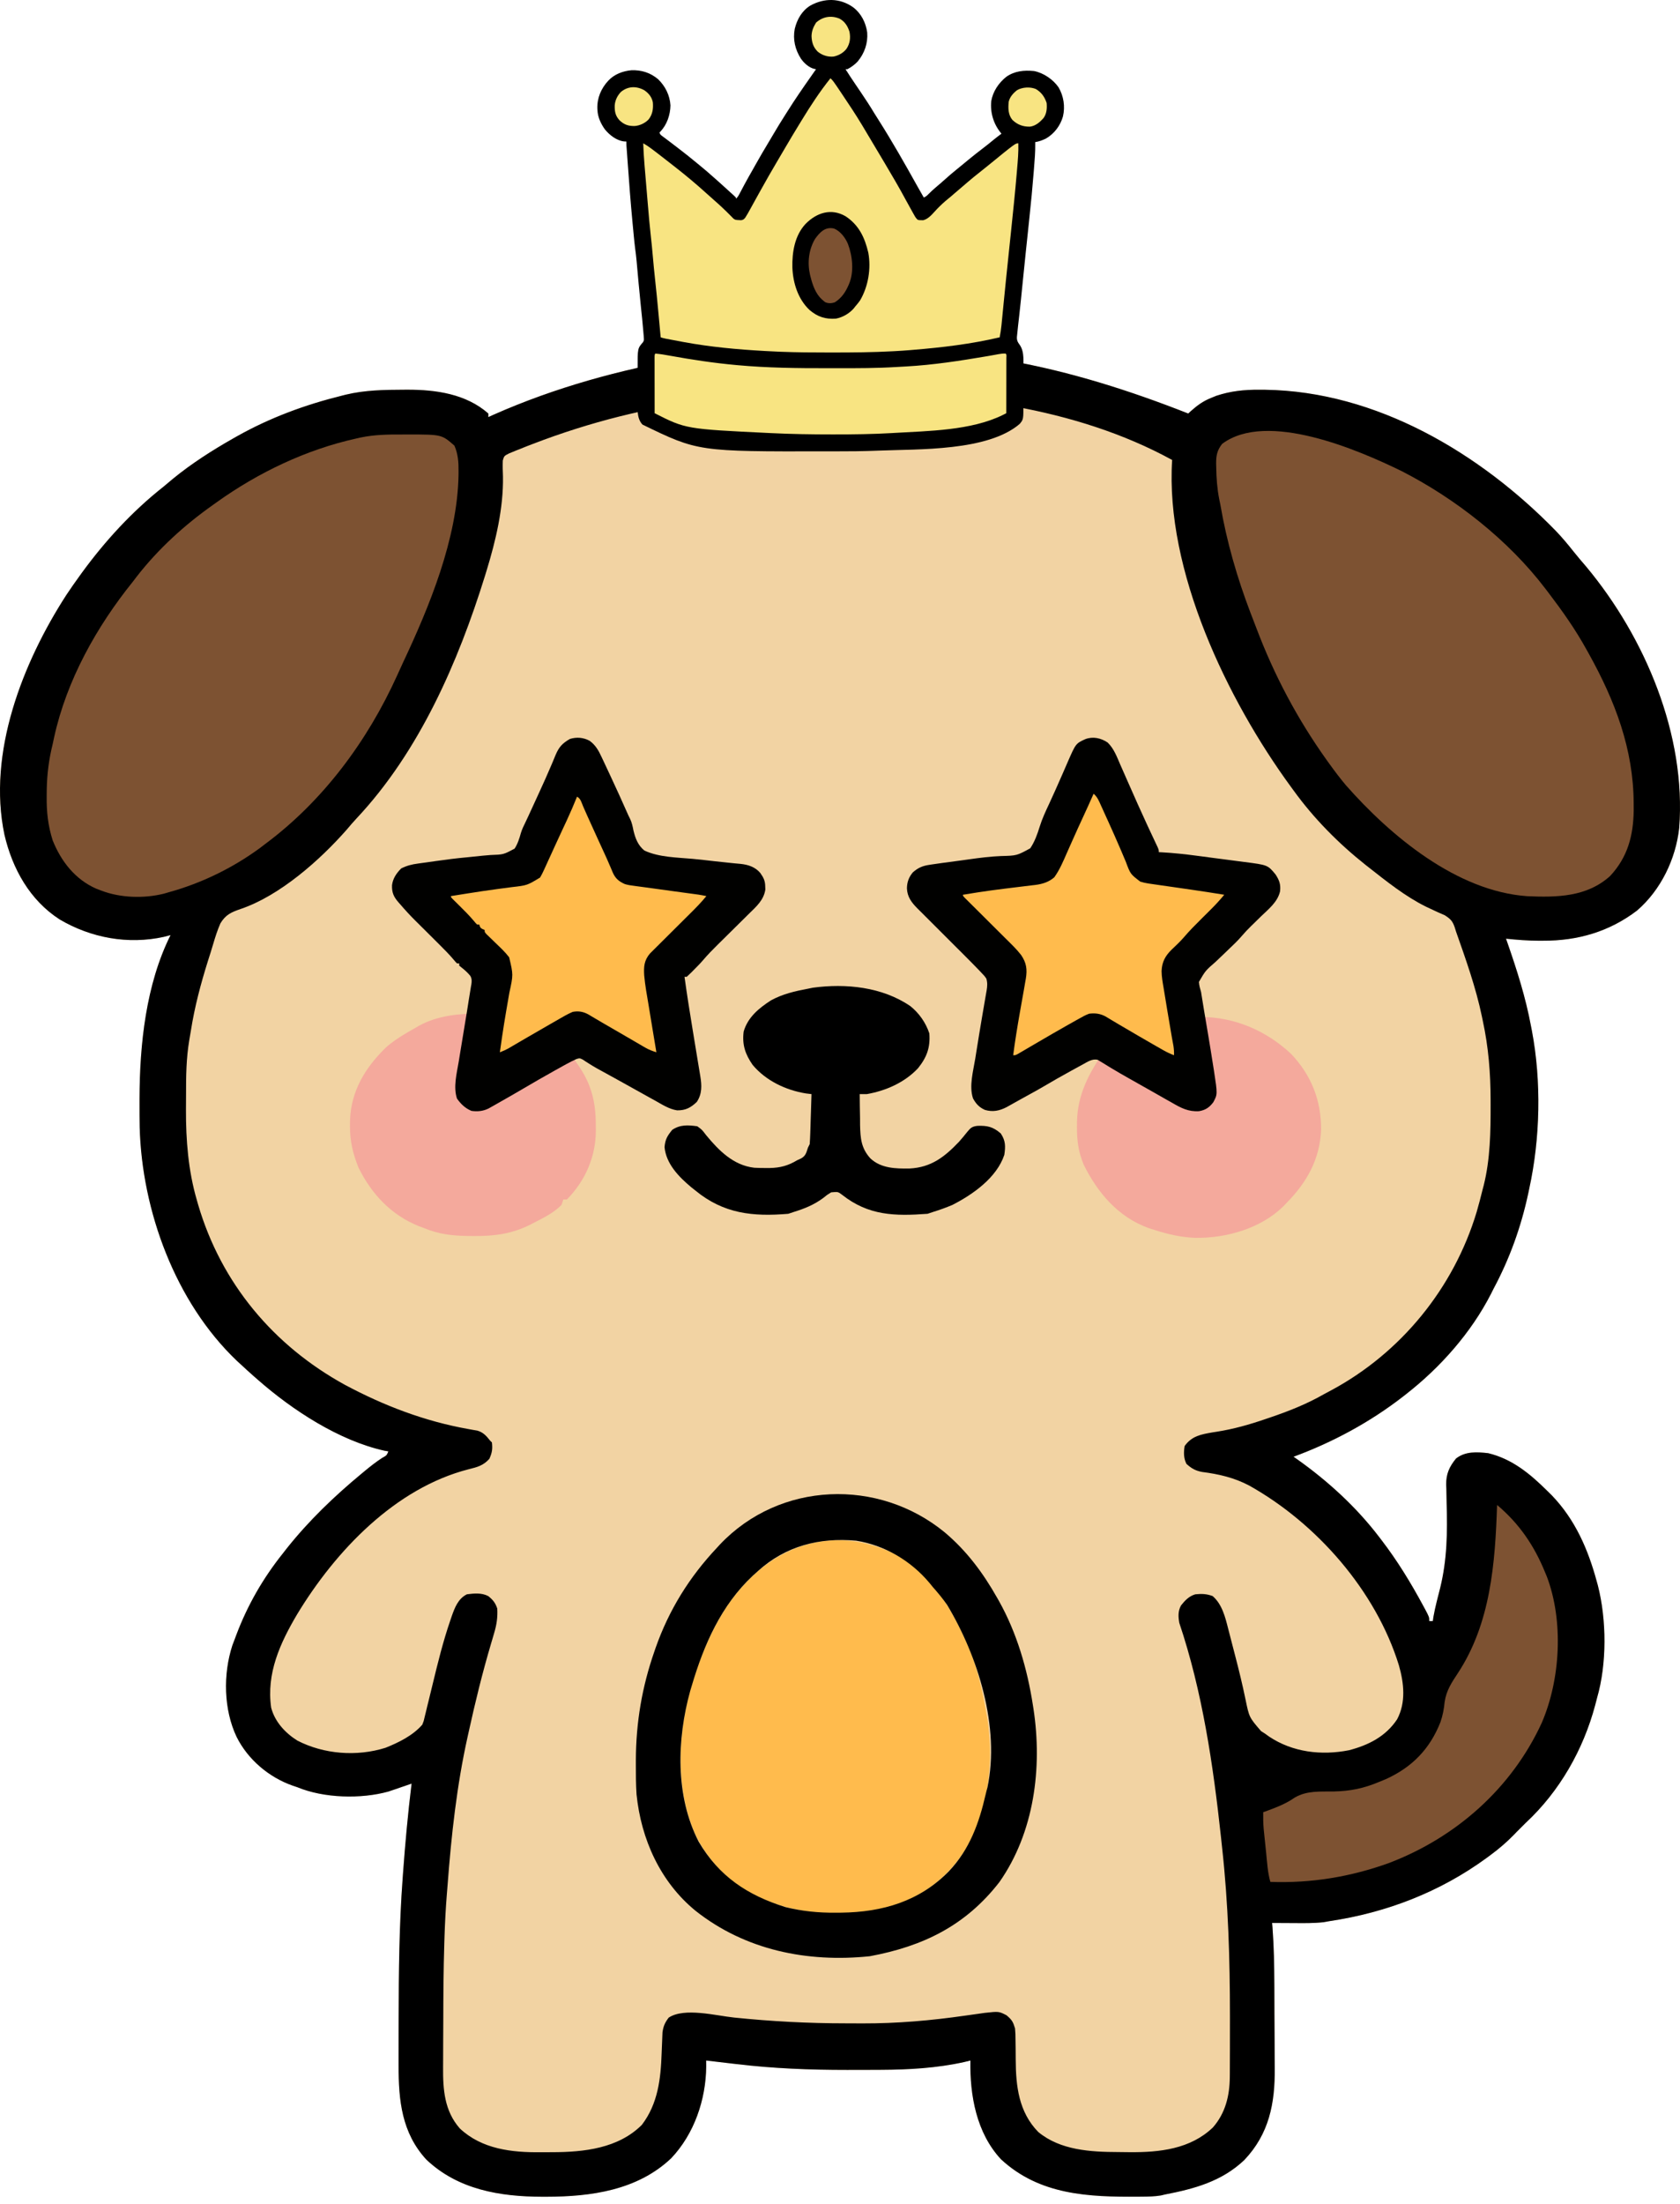 <svg width="180" height="236" viewBox="0 0 180 236" fill="none" xmlns="http://www.w3.org/2000/svg">
<path d="M107.606 38.542C107.773 38.571 107.941 38.6 108.113 38.63C114.669 39.786 121.122 41.845 127.309 44.281C127.434 44.166 127.434 44.166 127.562 44.048C128.263 43.424 128.889 42.956 129.772 42.607C130.043 42.496 130.043 42.496 130.32 42.383C131.866 41.872 133.298 41.726 134.924 41.734C135.24 41.736 135.24 41.736 135.562 41.738C147.47 41.912 158.56 48.508 166.686 56.84C167.365 57.551 167.993 58.297 168.601 59.069C169.039 59.62 169.496 60.151 169.955 60.684C176.274 68.266 180.679 78.732 179.914 88.661C179.551 91.987 177.945 95.31 175.4 97.506C172.435 99.768 169.034 100.754 165.328 100.736C165.178 100.737 165.028 100.737 164.874 100.738C163.694 100.736 162.532 100.643 161.358 100.521C161.406 100.655 161.453 100.79 161.501 100.928C162.531 103.885 163.465 106.813 164.037 109.894C164.068 110.052 164.099 110.21 164.131 110.373C165.161 115.806 165.026 121.909 163.845 127.301C163.792 127.556 163.792 127.556 163.737 127.816C162.964 131.404 161.751 134.78 160.019 138.014C159.93 138.193 159.84 138.372 159.748 138.556C157.614 142.725 154.319 146.435 150.646 149.3C150.49 149.422 150.49 149.422 150.33 149.547C146.802 152.288 142.789 154.453 138.595 155.995C138.716 156.079 138.836 156.163 138.961 156.249C142.269 158.594 145.315 161.374 147.777 164.603C147.859 164.71 147.941 164.817 148.025 164.927C149.724 167.145 151.149 169.476 152.475 171.932C152.542 172.055 152.608 172.177 152.677 172.303C153.133 173.165 153.133 173.165 153.133 173.594C153.259 173.594 153.385 173.594 153.516 173.594C153.548 173.368 153.548 173.368 153.582 173.138C153.678 172.604 153.79 172.089 153.921 171.563C153.962 171.399 154.003 171.235 154.045 171.067C154.129 170.734 154.213 170.402 154.299 170.07C155.054 167.013 155.088 164.059 154.995 160.933C154.981 160.433 154.973 159.933 154.966 159.432C154.957 159.208 154.957 159.208 154.947 158.978C154.937 157.834 155.28 157.073 156.002 156.186C157.009 155.401 158.226 155.478 159.446 155.613C162.012 156.231 163.927 157.815 165.758 159.63C165.927 159.796 166.095 159.962 166.269 160.133C168.767 162.732 170.143 165.894 171.078 169.338C171.118 169.482 171.158 169.627 171.199 169.776C172.143 173.455 172.172 178.173 171.114 181.819C171.046 182.081 170.978 182.342 170.91 182.604C169.635 187.375 167.1 191.832 163.463 195.21C163.305 195.368 163.147 195.525 162.984 195.688C162.827 195.846 162.669 196.004 162.506 196.166C162.411 196.265 162.316 196.364 162.218 196.466C161.433 197.272 160.613 197.974 159.709 198.641C159.575 198.74 159.442 198.839 159.304 198.941C154.301 202.605 148.539 204.824 142.421 205.731C142.121 205.785 142.121 205.785 141.815 205.84C140.745 205.96 139.682 205.942 138.607 205.934C138.385 205.933 138.163 205.932 137.934 205.931C137.389 205.929 136.844 205.926 136.299 205.922C136.313 206.087 136.326 206.252 136.34 206.422C136.489 208.428 136.528 210.426 136.536 212.437C136.537 212.606 136.538 212.775 136.539 212.948C136.543 213.84 136.545 214.732 136.547 215.623C136.549 216.534 136.556 217.445 136.563 218.356C136.568 219.066 136.57 219.776 136.571 220.486C136.572 220.822 136.574 221.157 136.577 221.492C136.615 225.228 135.982 228.506 133.316 231.31C130.916 233.589 127.978 234.389 124.822 234.998C124.679 235.032 124.536 235.066 124.389 235.101C123.721 235.214 123.062 235.224 122.387 235.229C122.173 235.231 122.173 235.231 121.956 235.233C116.628 235.272 111.383 235.063 107.242 231.223C104.617 228.397 103.902 224.384 103.971 220.652C103.746 220.707 103.521 220.762 103.29 220.819C100.383 221.462 97.386 221.635 94.417 221.647C94.188 221.648 93.959 221.65 93.723 221.651C92.986 221.654 92.25 221.655 91.513 221.656C91.262 221.656 91.011 221.656 90.752 221.657C86.773 221.659 82.863 221.506 78.912 221.034C78.613 220.999 78.313 220.964 78.014 220.929C77.229 220.838 76.445 220.745 75.66 220.652C75.662 220.857 75.664 221.062 75.666 221.273C75.635 224.845 74.379 228.52 71.912 231.119C68.289 234.553 63.312 235.234 58.539 235.238C58.394 235.238 58.249 235.238 58.099 235.238C53.594 235.232 49.083 234.487 45.683 231.264C43.046 228.407 42.697 224.914 42.707 221.207C42.707 220.888 42.706 220.57 42.706 220.252C42.704 219.407 42.706 218.563 42.709 217.718C42.71 217.195 42.711 216.671 42.712 216.147C42.72 211.137 42.77 206.138 43.141 201.14C43.152 200.987 43.163 200.835 43.174 200.678C43.41 197.443 43.703 194.221 44.097 191.001C43.888 191.073 43.679 191.144 43.463 191.218C43.339 191.261 43.214 191.303 43.086 191.347C42.827 191.436 42.569 191.525 42.312 191.614C42.141 191.671 42.141 191.671 41.967 191.73C41.853 191.769 41.739 191.808 41.621 191.848C38.665 192.671 34.69 192.56 31.854 191.384C31.684 191.327 31.515 191.269 31.34 191.21C28.793 190.312 26.553 188.409 25.35 185.992C23.96 183.067 23.893 179.284 24.895 176.2C24.982 175.971 25.069 175.742 25.159 175.507C25.236 175.3 25.236 175.3 25.315 175.088C26.524 171.879 28.184 169.002 30.324 166.325C30.455 166.157 30.585 165.99 30.72 165.817C33.09 162.84 35.793 160.248 38.717 157.824C38.853 157.711 38.99 157.598 39.131 157.481C39.715 157.003 40.295 156.542 40.93 156.132C41.434 155.852 41.434 155.852 41.61 155.421C41.473 155.398 41.336 155.374 41.194 155.35C36.33 154.273 31.347 151.016 27.646 147.77C27.481 147.626 27.317 147.483 27.148 147.335C26.67 146.912 26.2 146.482 25.733 146.048C25.606 145.931 25.479 145.814 25.347 145.694C18.782 139.422 15.207 129.664 14.965 120.709C14.95 119.862 14.947 119.015 14.949 118.167C14.949 117.988 14.949 117.809 14.949 117.624C14.965 111.83 15.64 105.404 18.273 100.138C18.034 100.2 17.796 100.261 17.551 100.325C13.719 101.171 9.746 100.437 6.394 98.46C3.189 96.395 1.328 93.031 0.477 89.388C-1.37 80.622 2.424 70.955 7.116 63.701C7.569 63.02 8.037 62.351 8.517 61.689C8.598 61.576 8.679 61.464 8.762 61.349C11.273 57.91 14.165 54.763 17.508 52.124C17.85 51.837 18.193 51.55 18.536 51.263C20.545 49.624 22.716 48.239 24.968 46.959C25.105 46.881 25.243 46.803 25.385 46.722C28.936 44.727 32.685 43.345 36.637 42.368C36.773 42.334 36.908 42.3 37.048 42.264C39.091 41.772 41.145 41.741 43.236 41.734C43.369 41.734 43.501 41.733 43.638 41.732C46.686 41.724 49.936 42.178 52.322 44.281C52.322 44.407 52.322 44.534 52.322 44.664C52.507 44.58 52.692 44.496 52.882 44.41C59.484 41.489 66.456 39.575 73.556 38.351C73.737 38.319 73.918 38.288 74.105 38.255C85.034 36.424 96.706 36.661 107.606 38.542Z" fill="#F2D3A3"/>
<path d="M107.606 38.542C107.773 38.571 107.941 38.6 108.113 38.63C114.669 39.786 121.122 41.845 127.309 44.281C127.434 44.166 127.434 44.166 127.562 44.048C128.263 43.424 128.889 42.956 129.772 42.607C130.043 42.496 130.043 42.496 130.32 42.383C131.866 41.872 133.298 41.726 134.924 41.734C135.24 41.736 135.24 41.736 135.562 41.738C147.47 41.912 158.56 48.508 166.686 56.84C167.365 57.551 167.993 58.297 168.601 59.069C169.039 59.62 169.496 60.151 169.955 60.684C176.274 68.266 180.679 78.732 179.914 88.661C179.551 91.987 177.945 95.31 175.4 97.506C172.435 99.768 169.034 100.754 165.328 100.736C165.178 100.737 165.028 100.737 164.874 100.738C163.694 100.736 162.532 100.643 161.358 100.521C161.406 100.655 161.453 100.79 161.501 100.928C162.531 103.885 163.465 106.813 164.037 109.894C164.068 110.052 164.099 110.21 164.131 110.373C165.161 115.806 165.026 121.909 163.845 127.301C163.792 127.556 163.792 127.556 163.737 127.816C162.964 131.404 161.751 134.78 160.019 138.014C159.93 138.193 159.84 138.372 159.748 138.556C157.614 142.725 154.319 146.435 150.646 149.3C150.49 149.422 150.49 149.422 150.33 149.547C146.802 152.288 142.789 154.453 138.595 155.995C138.716 156.079 138.836 156.163 138.961 156.249C142.269 158.594 145.315 161.374 147.777 164.603C147.859 164.71 147.941 164.817 148.025 164.927C149.724 167.145 151.149 169.476 152.475 171.932C152.542 172.055 152.608 172.177 152.677 172.303C153.133 173.165 153.133 173.165 153.133 173.594C153.259 173.594 153.385 173.594 153.516 173.594C153.548 173.368 153.548 173.368 153.582 173.138C153.678 172.604 153.79 172.089 153.921 171.563C153.962 171.399 154.003 171.235 154.045 171.067C154.129 170.734 154.213 170.402 154.299 170.07C155.054 167.013 155.088 164.059 154.995 160.933C154.981 160.433 154.973 159.933 154.966 159.432C154.957 159.208 154.957 159.208 154.947 158.978C154.937 157.834 155.28 157.073 156.002 156.186C157.009 155.401 158.226 155.478 159.446 155.613C162.012 156.231 163.927 157.815 165.758 159.63C165.927 159.796 166.095 159.962 166.269 160.133C168.767 162.732 170.143 165.894 171.078 169.338C171.118 169.482 171.158 169.627 171.199 169.776C172.143 173.455 172.172 178.173 171.114 181.819C171.046 182.081 170.978 182.342 170.91 182.604C169.635 187.375 167.1 191.832 163.463 195.21C163.305 195.368 163.147 195.525 162.984 195.688C162.827 195.846 162.669 196.004 162.506 196.166C162.411 196.265 162.316 196.364 162.218 196.466C161.433 197.272 160.613 197.974 159.709 198.641C159.575 198.74 159.442 198.839 159.304 198.941C154.301 202.605 148.539 204.824 142.421 205.731C142.121 205.785 142.121 205.785 141.815 205.84C140.745 205.96 139.682 205.942 138.607 205.934C138.385 205.933 138.163 205.932 137.934 205.931C137.389 205.929 136.844 205.926 136.299 205.922C136.313 206.087 136.326 206.252 136.34 206.422C136.489 208.428 136.528 210.426 136.536 212.437C136.537 212.606 136.538 212.775 136.539 212.948C136.543 213.84 136.545 214.732 136.547 215.623C136.549 216.534 136.556 217.445 136.563 218.356C136.568 219.066 136.57 219.776 136.571 220.486C136.572 220.822 136.574 221.157 136.577 221.492C136.615 225.228 135.982 228.506 133.316 231.31C130.916 233.589 127.978 234.389 124.822 234.998C124.679 235.032 124.536 235.066 124.389 235.101C123.721 235.214 123.062 235.224 122.387 235.229C122.173 235.231 122.173 235.231 121.956 235.233C116.628 235.272 111.383 235.063 107.242 231.223C104.617 228.397 103.902 224.384 103.971 220.652C103.746 220.707 103.521 220.762 103.29 220.819C100.383 221.462 97.386 221.635 94.417 221.647C94.188 221.648 93.959 221.65 93.723 221.651C92.986 221.654 92.25 221.655 91.513 221.656C91.262 221.656 91.011 221.656 90.752 221.657C86.773 221.659 82.863 221.506 78.912 221.034C78.613 220.999 78.313 220.964 78.014 220.929C77.229 220.838 76.445 220.745 75.66 220.652C75.662 220.857 75.664 221.062 75.666 221.273C75.635 224.845 74.379 228.52 71.912 231.119C68.289 234.553 63.312 235.234 58.539 235.238C58.394 235.238 58.249 235.238 58.099 235.238C53.594 235.232 49.083 234.487 45.683 231.264C43.046 228.407 42.697 224.914 42.707 221.207C42.707 220.888 42.706 220.57 42.706 220.252C42.704 219.407 42.706 218.563 42.709 217.718C42.71 217.195 42.711 216.671 42.712 216.147C42.72 211.137 42.77 206.138 43.141 201.14C43.152 200.987 43.163 200.835 43.174 200.678C43.41 197.443 43.703 194.221 44.097 191.001C43.888 191.073 43.679 191.144 43.463 191.218C43.339 191.261 43.214 191.303 43.086 191.347C42.827 191.436 42.569 191.525 42.312 191.614C42.141 191.671 42.141 191.671 41.967 191.73C41.853 191.769 41.739 191.808 41.621 191.848C38.665 192.671 34.69 192.56 31.854 191.384C31.684 191.327 31.515 191.269 31.34 191.21C28.793 190.312 26.553 188.409 25.35 185.992C23.96 183.067 23.893 179.284 24.895 176.2C24.982 175.971 25.069 175.742 25.159 175.507C25.236 175.3 25.236 175.3 25.315 175.088C26.524 171.879 28.184 169.002 30.324 166.325C30.455 166.157 30.585 165.99 30.72 165.817C33.09 162.84 35.793 160.248 38.717 157.824C38.853 157.711 38.99 157.598 39.131 157.481C39.715 157.003 40.295 156.542 40.93 156.132C41.434 155.852 41.434 155.852 41.61 155.421C41.473 155.398 41.336 155.374 41.194 155.35C36.33 154.273 31.347 151.016 27.646 147.77C27.481 147.626 27.317 147.483 27.148 147.335C26.67 146.912 26.2 146.482 25.733 146.048C25.606 145.931 25.479 145.814 25.347 145.694C18.782 139.422 15.207 129.664 14.965 120.709C14.95 119.862 14.947 119.015 14.949 118.167C14.949 117.988 14.949 117.809 14.949 117.624C14.965 111.83 15.64 105.404 18.273 100.138C18.034 100.2 17.796 100.261 17.551 100.325C13.719 101.171 9.746 100.437 6.394 98.46C3.189 96.395 1.328 93.031 0.477 89.388C-1.37 80.622 2.424 70.955 7.116 63.701C7.569 63.02 8.037 62.351 8.517 61.689C8.598 61.576 8.679 61.464 8.762 61.349C11.273 57.91 14.165 54.763 17.508 52.124C17.85 51.837 18.193 51.55 18.536 51.263C20.545 49.624 22.716 48.239 24.968 46.959C25.105 46.881 25.243 46.803 25.385 46.722C28.936 44.727 32.685 43.345 36.637 42.368C36.773 42.334 36.908 42.3 37.048 42.264C39.091 41.772 41.145 41.741 43.236 41.734C43.369 41.734 43.501 41.733 43.638 41.732C46.686 41.724 49.936 42.178 52.322 44.281C52.322 44.407 52.322 44.534 52.322 44.664C52.507 44.58 52.692 44.496 52.882 44.41C59.484 41.489 66.456 39.575 73.556 38.351C73.737 38.319 73.918 38.288 74.105 38.255C85.034 36.424 96.706 36.661 107.606 38.542ZM76.617 42.751C76.314 42.786 76.314 42.786 76.004 42.823C69.507 43.597 63.21 45.187 57.105 47.533C56.93 47.599 56.756 47.666 56.577 47.734C56.133 47.905 55.692 48.081 55.252 48.262C55.018 48.358 54.785 48.454 54.544 48.553C54.014 48.823 54.014 48.823 53.871 49.314C53.851 49.887 53.864 50.451 53.889 51.024C53.949 54.413 53.118 57.89 52.131 61.115C52.074 61.302 52.016 61.49 51.957 61.683C49.089 70.915 44.912 80.496 38.208 87.634C37.845 88.022 37.503 88.419 37.163 88.828C34.276 92.115 29.973 95.923 25.778 97.341C24.767 97.691 24.182 97.944 23.615 98.878C23.294 99.608 23.057 100.358 22.833 101.122C22.658 101.718 22.469 102.309 22.279 102.901C21.509 105.354 20.855 107.811 20.455 110.352C20.399 110.707 20.339 111.06 20.275 111.413C19.954 113.335 19.93 115.233 19.934 117.177C19.934 117.731 19.93 118.284 19.925 118.838C19.914 122.082 20.171 125.356 21.082 128.485C21.131 128.656 21.179 128.828 21.229 129.004C23.704 137.423 29.302 144.097 36.957 148.297C41.129 150.527 45.499 152.196 50.165 153.027C50.335 153.058 50.505 153.089 50.681 153.121C50.835 153.147 50.989 153.173 51.147 153.2C51.781 153.381 52.113 153.769 52.514 154.274C52.577 154.337 52.64 154.4 52.705 154.465C52.787 155.169 52.723 155.572 52.43 156.222C51.767 156.95 51.154 157.1 50.218 157.334C42.338 159.351 35.952 166.074 31.838 172.864C30.007 175.96 28.527 179.185 29.053 182.87C29.454 184.383 30.554 185.571 31.857 186.39C34.702 187.858 38.224 188.127 41.299 187.164C42.709 186.602 44.233 185.855 45.245 184.689C45.403 184.3 45.403 184.3 45.499 183.859C45.541 183.691 45.583 183.524 45.625 183.351C45.668 183.169 45.712 182.988 45.756 182.801C45.826 182.516 45.826 182.516 45.898 182.226C46.049 181.617 46.197 181.007 46.345 180.397C46.903 178.091 47.465 175.797 48.237 173.551C48.289 173.395 48.342 173.239 48.397 173.078C48.731 172.139 49.084 171.196 50.027 170.725C50.809 170.626 51.599 170.548 52.314 170.918C52.819 171.327 53.073 171.636 53.279 172.255C53.328 173.196 53.218 173.961 52.949 174.862C52.878 175.107 52.806 175.352 52.735 175.597C52.697 175.724 52.659 175.852 52.62 175.983C51.69 179.113 50.919 182.265 50.218 185.454C50.161 185.709 50.161 185.709 50.103 185.97C48.94 191.197 48.357 196.535 47.955 201.868C47.93 202.192 47.904 202.516 47.877 202.839C47.755 204.348 47.676 205.854 47.627 207.367C47.619 207.612 47.611 207.858 47.603 208.11C47.516 210.92 47.498 213.73 47.494 216.541C47.493 217.286 47.489 218.03 47.483 218.775C47.48 219.361 47.479 219.946 47.478 220.532C47.478 220.807 47.476 221.082 47.474 221.356C47.453 223.757 47.615 226.047 49.262 227.921C51.623 230.147 54.85 230.509 57.954 230.472C58.361 230.467 58.767 230.468 59.173 230.469C62.575 230.462 66.249 230.063 68.773 227.538C70.496 225.276 70.794 222.62 70.89 219.874C70.904 219.479 70.92 219.084 70.938 218.689C70.955 218.335 70.968 217.981 70.981 217.627C71.077 216.962 71.242 216.596 71.643 216.061C73.314 214.947 76.714 215.849 78.637 216.049C82.635 216.461 86.595 216.67 90.615 216.67C91.212 216.67 91.808 216.674 92.405 216.677C96.107 216.688 99.747 216.372 103.409 215.845C103.894 215.776 104.378 215.708 104.863 215.641C105.069 215.611 105.275 215.581 105.488 215.551C107.024 215.383 107.024 215.383 107.845 215.809C108.419 216.292 108.54 216.505 108.753 217.208C108.802 217.833 108.802 217.833 108.806 218.54C108.81 218.803 108.814 219.065 108.818 219.328C108.822 219.736 108.825 220.143 108.826 220.55C108.84 223.399 109.15 226.162 111.24 228.303C113.604 230.265 116.864 230.445 119.8 230.453C120.212 230.455 120.624 230.461 121.035 230.467C124.253 230.492 127.533 230.134 129.949 227.824C131.295 226.296 131.752 224.41 131.764 222.413C131.765 222.271 131.766 222.13 131.768 221.985C131.771 221.519 131.772 221.054 131.773 220.589C131.774 220.258 131.776 219.927 131.777 219.596C131.782 218.529 131.781 217.462 131.78 216.395C131.78 216.214 131.78 216.032 131.78 215.845C131.778 209.826 131.603 203.876 130.943 197.888C130.901 197.491 130.858 197.094 130.816 196.697C129.984 189.014 128.827 181.138 126.352 173.785C126.235 173.116 126.204 172.522 126.54 171.916C126.972 171.371 127.403 170.922 128.074 170.725C128.769 170.661 129.271 170.672 129.927 170.916C130.937 171.789 131.278 173.171 131.594 174.427C131.633 174.576 131.672 174.724 131.712 174.877C131.793 175.192 131.875 175.507 131.955 175.822C132.08 176.313 132.208 176.803 132.337 177.294C132.741 178.845 133.12 180.395 133.444 181.965C133.841 183.901 133.841 183.901 135.11 185.373C135.25 185.463 135.39 185.553 135.534 185.645C135.678 185.749 135.822 185.853 135.971 185.96C138.501 187.648 141.58 188.006 144.533 187.425C146.622 186.883 148.471 185.95 149.69 184.115C150.653 182.306 150.426 180.231 149.881 178.328C147.42 170.356 141.066 163.119 133.841 159.081C132.23 158.233 130.596 157.856 128.8 157.626C128.066 157.488 127.672 157.253 127.117 156.76C126.809 156.143 126.815 155.515 126.926 154.847C127.706 153.761 128.686 153.602 129.952 153.38C130.078 153.361 130.204 153.341 130.334 153.321C132.17 153.037 133.888 152.545 135.642 151.942C135.779 151.896 135.917 151.849 136.058 151.801C138.077 151.116 139.994 150.361 141.847 149.3C142.106 149.161 142.366 149.022 142.626 148.884C150.117 144.86 155.757 137.931 158.21 129.796C158.448 128.969 158.668 128.138 158.872 127.301C158.904 127.182 158.935 127.063 158.968 126.941C159.671 124.133 159.715 121.189 159.709 118.311C159.709 118.055 159.709 118.055 159.708 117.795C159.702 114.906 159.484 112.151 158.872 109.32C158.839 109.16 158.806 109.001 158.772 108.836C158.126 105.739 157.052 102.735 156.002 99.755C155.957 99.61 155.912 99.465 155.866 99.315C155.629 98.626 155.42 98.411 154.797 98.011C154.543 97.896 154.287 97.784 154.03 97.675C153.751 97.546 153.473 97.416 153.195 97.285C152.986 97.187 152.986 97.187 152.772 97.086C150.558 95.991 148.565 94.386 146.629 92.869C146.523 92.786 146.417 92.703 146.307 92.617C143.407 90.315 140.764 87.644 138.595 84.644C138.502 84.517 138.409 84.39 138.313 84.259C131.493 74.938 124.827 61.085 125.587 49.255C115.174 43.553 102.452 42.053 90.752 42.102C89.972 42.105 89.192 42.103 88.412 42.1C84.444 42.086 80.558 42.277 76.617 42.751Z" fill="black"/>
<path d="M150.179 50.451C155.959 53.406 161.626 57.851 165.567 63.028C165.668 63.159 165.769 63.291 165.873 63.427C167.369 65.391 168.773 67.369 169.967 69.532C170.055 69.689 170.143 69.847 170.234 70.009C173.038 75.056 175.015 80.208 175.036 86.031C175.038 86.403 175.038 86.403 175.04 86.782C175.003 89.493 174.387 91.798 172.515 93.805C170.033 96.058 166.799 96.109 163.632 95.969C156.082 95.438 148.994 89.525 144.21 84.095C143.579 83.346 142.992 82.569 142.421 81.774C142.333 81.653 142.246 81.532 142.156 81.407C139.014 77.01 136.511 72.293 134.603 67.236C134.399 66.696 134.191 66.158 133.981 65.62C132.553 61.884 131.424 57.982 130.752 54.037C130.713 53.85 130.674 53.664 130.635 53.471C130.409 52.323 130.326 51.199 130.31 50.032C130.306 49.894 130.303 49.755 130.299 49.613C130.3 48.755 130.413 48.212 130.943 47.533C135.729 43.944 145.555 48.188 150.179 50.451Z" fill="#7D5232"/>
<path d="M43.069 46.529C43.43 46.527 43.43 46.527 43.798 46.524C47.33 46.532 47.33 46.532 48.688 47.724C49.081 48.629 49.138 49.489 49.13 50.462C49.129 50.689 49.129 50.689 49.127 50.92C48.995 57.711 46.005 64.963 43.158 70.999C42.95 71.444 42.748 71.891 42.547 72.34C39.367 79.354 34.617 85.771 28.411 90.382C28.224 90.525 28.036 90.668 27.843 90.816C24.909 92.962 21.582 94.582 18.081 95.547C17.909 95.598 17.736 95.648 17.558 95.7C15.407 96.234 12.879 96.158 10.812 95.356C10.572 95.265 10.572 95.265 10.327 95.172C8.064 94.185 6.554 92.255 5.647 90C5.141 88.413 4.98 86.925 5.002 85.265C5.004 84.939 5.004 84.939 5.007 84.606C5.037 82.893 5.234 81.332 5.647 79.67C5.698 79.431 5.75 79.192 5.802 78.946C7.142 72.838 10.353 67.095 14.255 62.263C14.441 62.019 14.441 62.019 14.629 61.771C16.951 58.782 19.776 56.21 22.864 54.037C22.98 53.954 23.096 53.87 23.215 53.785C27.669 50.601 32.809 48.143 38.167 46.959C38.321 46.924 38.474 46.889 38.633 46.853C40.114 46.545 41.56 46.52 43.069 46.529Z" fill="#7D5232"/>
<path d="M94.789 165.942C94.963 166.009 95.137 166.076 95.316 166.145C99.65 168.044 102.255 172.672 103.971 176.846C104.818 179.025 105.288 181.245 105.693 183.541C105.726 183.72 105.76 183.899 105.795 184.083C106.311 187.585 106.117 191.497 104.928 194.827C104.852 195.047 104.776 195.267 104.698 195.494C103.322 199.097 100.712 201.891 97.23 203.517C92.631 205.53 86.723 205.314 82.112 203.524C78.544 202.062 76.054 199.683 74.388 196.217C71.815 189.985 72.913 182.741 75.433 176.678C76.48 174.259 77.702 171.92 79.486 169.959C79.568 169.868 79.651 169.776 79.736 169.682C83.71 165.321 89.268 163.713 94.789 165.942Z" fill="#FFBB4D"/>
<path d="M101.228 164.099C103.582 166.086 105.323 168.428 106.84 171.107C106.903 171.217 106.966 171.327 107.03 171.44C108.952 174.875 110.063 178.711 110.666 182.585C110.7 182.795 110.7 182.795 110.733 183.009C111.691 189.312 110.808 196.23 107.077 201.546C103.459 206.206 98.91 208.42 93.195 209.484C86.499 210.177 79.857 208.84 74.521 204.617C70.744 201.528 68.688 196.95 68.2 192.149C68.131 191.078 68.125 190.006 68.128 188.933C68.128 188.788 68.128 188.642 68.128 188.492C68.141 184.46 68.783 180.656 70.113 176.846C70.155 176.721 70.198 176.597 70.242 176.469C71.669 172.407 73.864 168.875 76.808 165.751C76.915 165.634 77.022 165.516 77.133 165.395C83.545 158.626 94.117 158.257 101.228 164.099ZM81.207 168.238C81.027 168.401 80.846 168.564 80.66 168.732C77.279 171.889 75.423 176.106 74.13 180.48C74.071 180.673 74.013 180.866 73.953 181.065C72.517 186.262 72.331 192.311 74.854 197.212C77.043 200.938 80.088 202.95 84.148 204.221C85.94 204.662 87.673 204.839 89.517 204.822C89.727 204.821 89.937 204.819 90.153 204.818C94.567 204.759 98.525 203.6 101.676 200.375C103.887 198.041 104.906 195.219 105.608 192.139C105.663 191.897 105.726 191.656 105.796 191.418C107.159 184.936 104.79 177.377 101.484 171.872C101.013 171.194 100.502 170.576 99.954 169.959C99.775 169.74 99.775 169.74 99.592 169.516C97.627 167.159 94.781 165.457 91.728 164.986C87.79 164.63 84.184 165.548 81.207 168.238Z" fill="black"/>
<path d="M60.542 100.878C62.5 101.8 63.498 103.207 64.23 105.183C64.621 107.074 64.32 108.656 63.356 110.333C62.704 111.281 61.941 111.847 60.931 112.381C61.236 113.046 61.633 113.613 62.054 114.21C63.398 116.204 63.834 118.097 63.836 120.463C63.838 120.636 63.84 120.808 63.843 120.986C63.849 123.827 62.747 126.399 60.739 128.449C60.613 128.449 60.487 128.449 60.357 128.449C60.294 128.638 60.23 128.828 60.165 129.023C59.327 129.887 58.2 130.43 57.141 130.972C56.957 131.067 56.957 131.067 56.77 131.165C54.834 132.125 52.975 132.377 50.828 132.359C50.473 132.357 50.473 132.357 50.111 132.355C48.425 132.325 47.001 132.168 45.436 131.51C45.17 131.412 45.17 131.412 44.898 131.313C41.925 130.127 39.821 127.88 38.42 125.054C37.808 123.551 37.485 122.184 37.497 120.558C37.498 120.384 37.5 120.209 37.501 120.029C37.584 116.841 39.152 114.285 41.412 112.109C42.362 111.302 43.388 110.686 44.48 110.085C44.617 110.005 44.755 109.924 44.897 109.842C46.878 108.748 49.226 108.52 51.45 108.543C51.608 108.544 51.766 108.545 51.929 108.545C52.315 108.548 52.702 108.551 53.088 108.555C53.079 108.326 53.07 108.098 53.061 107.862C52.996 105.512 53.173 103.985 54.821 102.203C56.443 100.704 58.401 100.25 60.542 100.878Z" fill="#F4A99C"/>
<path d="M122.598 101.106C124.19 102.03 125.1 103.218 125.778 104.92C126.128 106.238 126.019 107.61 125.778 108.937C125.973 108.934 125.973 108.934 126.172 108.931C126.77 108.923 127.368 108.918 127.966 108.913C128.171 108.91 128.375 108.907 128.586 108.904C132.241 108.881 135.697 110.371 138.355 112.88C140.503 115.158 141.569 117.844 141.545 120.974C141.432 124.116 140.002 126.648 137.83 128.832C137.716 128.951 137.603 129.071 137.487 129.195C135.063 131.56 131.405 132.591 128.099 132.557C126.554 132.5 125.141 132.177 123.674 131.701C123.374 131.607 123.374 131.607 123.068 131.511C119.801 130.329 117.613 127.749 116.108 124.717C115.537 123.34 115.379 122.117 115.389 120.642C115.39 120.473 115.391 120.304 115.392 120.13C115.446 117.235 116.659 114.902 118.318 112.572C118.179 112.498 118.179 112.498 118.037 112.423C116.642 111.626 115.247 110.426 114.76 108.839C114.42 106.736 114.544 104.791 115.717 102.974C117.353 100.846 120.118 99.979 122.598 101.106Z" fill="#F4A99C"/>
<path d="M160.402 161.16C162.784 163.166 164.394 165.531 165.567 168.429C165.621 168.559 165.676 168.688 165.732 168.822C167.541 173.599 167.195 179.843 165.184 184.498C161.963 191.495 156.013 196.756 148.833 199.496C144.721 200.983 140.477 201.681 136.108 201.523C135.818 200.504 135.764 199.443 135.657 198.393C135.618 198.01 135.578 197.628 135.538 197.245C135.512 197.002 135.487 196.759 135.462 196.509C135.427 196.176 135.427 196.176 135.393 195.837C135.345 195.242 135.334 194.659 135.343 194.062C135.498 194.007 135.653 193.951 135.813 193.893C136.871 193.501 137.811 193.131 138.738 192.484C140.035 191.732 141.448 191.863 142.903 191.841C144.7 191.802 146.117 191.508 147.777 190.81C148.008 190.716 148.239 190.621 148.477 190.523C151.287 189.252 153.192 187.3 154.329 184.426C154.584 183.696 154.706 183.03 154.783 182.262C154.96 181.029 155.53 180.185 156.202 179.167C159.716 173.824 160.197 167.384 160.402 161.16Z" fill="#7D5232"/>
<path d="M97.539 107.742C98.481 108.499 99.19 109.514 99.571 110.659C99.691 112.178 99.296 113.228 98.352 114.401C96.92 115.922 94.917 116.805 92.876 117.163C92.624 117.163 92.371 117.163 92.111 117.163C92.115 118.024 92.13 118.885 92.147 119.746C92.148 119.988 92.149 120.231 92.15 120.481C92.184 121.906 92.273 122.97 93.259 124.05C94.405 125.12 95.958 125.151 97.446 125.131C99.771 125.016 101.206 123.889 102.752 122.267C103.052 121.928 103.344 121.579 103.624 121.223C103.993 120.771 104.154 120.631 104.727 120.561C105.791 120.526 106.383 120.655 107.223 121.372C107.747 122.157 107.741 122.746 107.606 123.667C106.788 126.119 104.248 127.899 102.058 129.023C101.367 129.317 100.672 129.567 99.954 129.788C99.765 129.851 99.575 129.915 99.38 129.98C95.873 130.239 93.053 130.183 90.221 127.943C89.788 127.615 89.788 127.615 89.05 127.684C88.615 127.951 88.615 127.951 88.178 128.306C87.187 129.032 86.199 129.427 85.033 129.788C84.749 129.883 84.749 129.883 84.459 129.98C80.657 130.3 77.523 129.972 74.512 127.493C74.289 127.316 74.289 127.316 74.061 127.135C72.735 126.029 71.369 124.63 71.201 122.842C71.271 122.006 71.501 121.633 72.025 120.989C72.88 120.419 73.702 120.469 74.704 120.606C75.206 120.965 75.206 120.965 75.66 121.563C77.016 123.202 78.579 124.793 80.811 125.048C81.219 125.071 81.624 125.079 82.032 125.078C82.176 125.078 82.32 125.078 82.468 125.078C83.594 125.055 84.447 124.829 85.416 124.241C85.552 124.179 85.688 124.118 85.828 124.054C86.33 123.775 86.391 123.434 86.564 122.902C86.627 122.776 86.69 122.649 86.755 122.519C86.784 122.117 86.803 121.714 86.815 121.31C86.823 121.07 86.832 120.829 86.84 120.582C86.847 120.329 86.855 120.077 86.862 119.817C86.871 119.561 86.879 119.305 86.888 119.048C86.908 118.42 86.927 117.792 86.946 117.163C86.652 117.128 86.652 117.128 86.351 117.092C84.194 116.743 82.053 115.729 80.637 114.031C79.845 112.886 79.502 111.881 79.677 110.468C80.115 108.94 81.317 107.95 82.614 107.119C83.863 106.439 85.174 106.138 86.564 105.877C86.738 105.841 86.913 105.806 87.093 105.769C90.635 105.29 94.528 105.684 97.539 107.742Z" fill="black"/>
<path d="M122.598 101.106C124.19 102.03 125.1 103.218 125.778 104.92C125.934 105.506 125.934 105.506 125.97 106.068C125.984 106.188 125.998 106.309 126.012 106.433C126.123 107.995 125.521 109.677 124.595 110.934C123.062 112.331 121.642 112.847 119.59 112.828C118.081 112.688 116.937 111.927 115.921 110.832C114.638 109.17 114.503 107.328 114.683 105.303C115.033 103.688 115.944 102.438 117.297 101.51C119.018 100.538 120.761 100.271 122.598 101.106Z" fill="black"/>
<path d="M60.542 100.879C62.5 101.8 63.498 103.208 64.23 105.184C64.623 107.081 64.305 108.633 63.37 110.327C62.608 111.463 61.479 112.272 60.173 112.693C58.268 113.036 56.796 112.694 55.192 111.616C54.133 110.704 53.346 109.359 53.088 107.981C52.935 105.828 53.089 104.286 54.474 102.577C56.108 100.81 58.204 100.193 60.542 100.879Z" fill="black"/>
<path d="M63.168 79.324C63.833 79.803 64.146 80.398 64.482 81.123C64.547 81.258 64.547 81.258 64.612 81.397C64.752 81.693 64.89 81.989 65.028 82.285C65.125 82.492 65.222 82.698 65.319 82.904C66.007 84.371 66.677 85.846 67.332 87.329C67.428 87.524 67.428 87.524 67.527 87.723C67.706 88.114 67.784 88.494 67.866 88.916C68.078 89.787 68.335 90.495 69.039 91.08C70.591 91.806 72.546 91.819 74.225 91.971C75.006 92.044 75.785 92.135 76.564 92.225C77.17 92.294 77.776 92.36 78.383 92.418C78.551 92.435 78.551 92.435 78.722 92.452C78.929 92.472 79.136 92.492 79.343 92.509C80.165 92.594 80.898 92.832 81.452 93.473C81.811 93.981 81.981 94.311 81.99 94.939C81.993 95.046 81.996 95.153 82 95.262C81.829 96.394 81.028 97.085 80.247 97.848C80.126 97.968 80.006 98.088 79.885 98.207C79.57 98.521 79.252 98.834 78.935 99.146C78.427 99.645 77.922 100.146 77.417 100.647C77.242 100.82 77.066 100.993 76.891 101.165C76.343 101.706 75.81 102.251 75.312 102.838C74.998 103.203 74.659 103.543 74.319 103.883C74.251 103.953 74.183 104.023 74.112 104.095C73.939 104.269 73.76 104.436 73.58 104.601C73.501 104.601 73.422 104.601 73.341 104.601C73.608 106.546 73.917 108.483 74.237 110.419C74.397 111.387 74.555 112.355 74.714 113.323C74.771 113.673 74.83 114.023 74.888 114.372C74.921 114.574 74.955 114.775 74.988 114.977C75.003 115.064 75.018 115.152 75.033 115.243C75.195 116.238 75.236 117.133 74.655 118.003C74.002 118.621 73.446 118.917 72.544 118.901C71.697 118.772 70.972 118.297 70.234 117.883C69.995 117.751 69.755 117.619 69.516 117.487C68.97 117.186 68.426 116.883 67.883 116.578C67.283 116.242 66.682 115.908 66.079 115.576C66.002 115.533 65.926 115.491 65.846 115.447C65.547 115.282 65.247 115.117 64.947 114.952C64.74 114.839 64.533 114.725 64.326 114.611C64.196 114.54 64.065 114.468 63.93 114.394C63.665 114.244 63.404 114.086 63.147 113.923C63.022 113.844 62.897 113.765 62.768 113.684C62.658 113.611 62.548 113.539 62.435 113.464C62.109 113.302 62.109 113.302 61.754 113.41C61.381 113.58 61.022 113.76 60.664 113.959C60.596 113.996 60.527 114.034 60.457 114.073C60.235 114.195 60.014 114.319 59.792 114.443C59.637 114.529 59.481 114.616 59.325 114.703C58.247 115.303 57.18 115.92 56.117 116.545C55.221 117.072 54.319 117.589 53.414 118.1C53.287 118.172 53.159 118.245 53.028 118.319C52.91 118.386 52.791 118.452 52.669 118.521C52.565 118.58 52.46 118.639 52.353 118.699C51.767 118.991 51.161 119.053 50.516 118.96C49.842 118.68 49.382 118.229 48.963 117.644C48.551 116.407 48.937 114.942 49.149 113.686C49.18 113.492 49.212 113.297 49.243 113.103C49.326 112.596 49.41 112.088 49.494 111.581C49.629 110.771 49.761 109.961 49.893 109.151C49.939 108.872 49.985 108.593 50.032 108.314C50.103 107.882 50.171 107.449 50.236 107.016C50.264 106.837 50.294 106.657 50.325 106.479C50.373 106.204 50.416 105.93 50.458 105.654C50.474 105.572 50.489 105.489 50.505 105.405C50.553 105.066 50.564 104.803 50.39 104.502C50.123 104.174 49.829 103.907 49.498 103.644C49.4 103.565 49.302 103.486 49.202 103.405C49.202 103.326 49.202 103.247 49.202 103.165C49.123 103.165 49.044 103.165 48.963 103.165C48.792 102.992 48.792 102.992 48.593 102.751C48.124 102.199 47.621 101.689 47.107 101.18C46.964 101.038 46.964 101.038 46.819 100.893C46.518 100.593 46.217 100.294 45.916 99.994C45.518 99.6 45.121 99.204 44.724 98.809C44.635 98.72 44.545 98.631 44.452 98.54C43.899 97.988 43.376 97.418 42.868 96.824C42.782 96.726 42.782 96.726 42.693 96.626C42.179 96.038 41.978 95.588 42.002 94.795C42.091 94.065 42.48 93.503 42.988 92.995C43.579 92.698 44.133 92.558 44.79 92.473C44.883 92.46 44.977 92.447 45.074 92.433C45.277 92.405 45.481 92.377 45.685 92.35C46.011 92.306 46.337 92.259 46.663 92.211C47.799 92.047 48.934 91.904 50.078 91.8C50.632 91.748 51.185 91.689 51.738 91.629C52.007 91.602 52.277 91.579 52.547 91.56C53.95 91.511 53.95 91.511 55.136 90.875C55.471 90.358 55.644 89.795 55.809 89.206C55.935 88.789 56.121 88.41 56.314 88.02C56.383 87.874 56.452 87.728 56.52 87.581C56.554 87.508 56.589 87.434 56.624 87.359C56.932 86.7 57.233 86.038 57.535 85.377C57.617 85.198 57.7 85.019 57.782 84.839C58.209 83.906 58.634 82.973 59.033 82.027C59.092 81.89 59.15 81.754 59.21 81.612C59.316 81.361 59.421 81.109 59.523 80.856C59.89 79.99 60.243 79.603 61.062 79.129C61.792 78.91 62.488 78.966 63.168 79.324Z" fill="#010100"/>
<path d="M61.825 85.316C62.215 85.511 62.307 85.953 62.473 86.339C62.566 86.552 62.66 86.764 62.753 86.976C62.808 87.099 62.862 87.222 62.918 87.348C63.264 88.126 63.619 88.9 63.974 89.674C64.141 90.04 64.309 90.407 64.477 90.774C64.558 90.951 64.64 91.129 64.722 91.306C64.929 91.753 65.131 92.201 65.322 92.655C65.361 92.745 65.401 92.835 65.441 92.928C65.514 93.097 65.586 93.267 65.655 93.439C65.936 94.074 66.316 94.394 66.95 94.673C67.272 94.77 67.589 94.819 67.922 94.858C68.016 94.871 68.11 94.884 68.207 94.898C68.413 94.926 68.62 94.954 68.827 94.98C69.181 95.026 69.535 95.075 69.889 95.125C70.67 95.235 71.452 95.341 72.234 95.448C72.637 95.502 73.04 95.557 73.442 95.612C73.691 95.646 73.939 95.68 74.187 95.713C74.299 95.728 74.411 95.744 74.526 95.759C74.623 95.773 74.721 95.786 74.821 95.799C75.111 95.844 75.397 95.899 75.684 95.959C75.125 96.642 74.513 97.263 73.887 97.883C73.703 98.065 73.519 98.248 73.336 98.43C72.815 98.949 72.294 99.468 71.772 99.985C71.451 100.303 71.131 100.622 70.811 100.941C70.69 101.062 70.568 101.183 70.446 101.303C70.276 101.471 70.106 101.64 69.937 101.81C69.841 101.906 69.744 102.001 69.645 102.1C69.009 102.844 68.963 103.512 69.021 104.458C69.117 105.521 69.314 106.574 69.49 107.626C69.532 107.882 69.574 108.139 69.616 108.395C69.716 109.009 69.818 109.623 69.92 110.236C69.993 110.669 70.064 111.101 70.136 111.533C70.2 111.917 70.263 112.301 70.327 112.684C69.902 112.55 69.517 112.407 69.131 112.182C69.039 112.129 68.946 112.075 68.851 112.02C68.752 111.962 68.653 111.904 68.551 111.844C68.446 111.783 68.341 111.722 68.233 111.659C68.005 111.526 67.777 111.394 67.549 111.26C67.165 111.037 66.782 110.815 66.398 110.593C65.888 110.298 65.377 110.003 64.867 109.707C64.75 109.639 64.633 109.571 64.513 109.501C64.263 109.356 64.014 109.209 63.766 109.062C63.641 108.988 63.516 108.914 63.387 108.838C63.275 108.771 63.162 108.704 63.046 108.635C62.493 108.327 61.978 108.242 61.359 108.357C60.84 108.58 60.357 108.856 59.87 109.142C59.602 109.299 59.333 109.452 59.062 109.605C58.227 110.081 57.395 110.562 56.565 111.047C56.29 111.207 56.014 111.368 55.739 111.528C55.54 111.644 55.341 111.761 55.142 111.877C54.959 111.984 54.959 111.984 54.772 112.093C54.664 112.156 54.556 112.22 54.444 112.285C54.154 112.442 53.865 112.568 53.557 112.684C53.616 112.26 53.677 111.836 53.739 111.412C53.758 111.276 53.778 111.139 53.798 110.998C53.933 110.088 54.079 109.18 54.235 108.272C54.253 108.164 54.272 108.056 54.291 107.945C54.383 107.404 54.476 106.864 54.571 106.325C54.996 104.378 54.996 104.378 54.554 102.514C54.131 101.959 53.622 101.484 53.12 101.003C52.894 100.785 52.669 100.566 52.445 100.346C52.295 100.202 52.295 100.202 52.143 100.056C51.926 99.819 51.926 99.819 51.926 99.585C51.852 99.554 51.777 99.522 51.7 99.49C51.46 99.351 51.46 99.351 51.344 99C51.267 99 51.19 99 51.111 99C50.946 98.832 50.946 98.832 50.754 98.598C50.282 98.041 49.773 97.531 49.255 97.019C49.076 96.843 48.898 96.666 48.72 96.49C48.604 96.374 48.604 96.374 48.485 96.257C48.316 96.076 48.316 96.076 48.316 95.959C48.849 95.873 49.383 95.788 49.917 95.703C49.999 95.69 50.081 95.677 50.165 95.664C51.171 95.504 52.177 95.353 53.187 95.218C53.328 95.199 53.328 95.199 53.471 95.179C53.928 95.118 54.384 95.057 54.841 94.999C56.483 94.81 56.483 94.81 57.866 93.971C58.022 93.703 58.152 93.452 58.277 93.171C58.313 93.092 58.35 93.013 58.387 92.932C58.506 92.674 58.623 92.416 58.739 92.158C58.821 91.979 58.903 91.8 58.986 91.621C59.153 91.256 59.32 90.891 59.486 90.526C59.711 90.034 59.938 89.543 60.167 89.052C60.3 88.767 60.433 88.481 60.566 88.196C60.656 88.003 60.656 88.003 60.748 87.806C61.128 86.984 61.485 86.155 61.825 85.316Z" fill="#FFBB4D"/>
<path d="M118.673 79.51C119.357 80.169 119.67 81.055 120.044 81.914C120.117 82.08 120.191 82.247 120.265 82.413C120.416 82.756 120.567 83.098 120.717 83.441C121.046 84.192 121.379 84.94 121.713 85.688C121.774 85.828 121.836 85.967 121.9 86.111C122.246 86.886 122.597 87.658 122.955 88.427C123.014 88.552 123.014 88.552 123.073 88.679C123.262 89.083 123.451 89.487 123.642 89.891C123.71 90.036 123.778 90.181 123.846 90.326C123.936 90.516 123.936 90.516 124.028 90.711C124.156 91.013 124.156 91.013 124.156 91.253C124.27 91.259 124.383 91.264 124.499 91.27C125.731 91.337 126.946 91.468 128.168 91.63C128.363 91.655 128.558 91.681 128.753 91.706C129.158 91.76 129.563 91.813 129.968 91.868C130.485 91.936 131.001 92.003 131.518 92.069C131.919 92.121 132.321 92.174 132.722 92.228C132.912 92.253 133.103 92.278 133.293 92.302C135.827 92.625 135.827 92.625 136.673 93.65C137.072 94.266 137.232 94.705 137.15 95.447C136.889 96.602 135.898 97.367 135.086 98.151C134.868 98.364 134.65 98.578 134.433 98.792C134.298 98.924 134.163 99.056 134.027 99.187C133.684 99.521 133.361 99.865 133.05 100.23C132.613 100.739 132.136 101.195 131.648 101.654C131.465 101.83 131.282 102.006 131.1 102.182C130.816 102.456 130.532 102.728 130.244 102.997C129.16 103.938 129.16 103.938 128.455 105.148C128.48 105.535 128.576 105.86 128.686 106.232C128.741 106.536 128.787 106.841 128.833 107.147C128.887 107.5 128.945 107.851 129.006 108.203C129.136 108.967 129.264 109.732 129.392 110.497C129.413 110.624 129.435 110.752 129.457 110.883C129.629 111.914 129.799 112.945 129.959 113.978C129.996 114.214 130.034 114.451 130.072 114.687C130.454 117.185 130.454 117.185 129.99 118.043C129.566 118.602 129.15 118.876 128.466 118.992C127.33 119.065 126.536 118.648 125.587 118.095C125.383 117.98 125.18 117.866 124.976 117.752C124.511 117.49 124.048 117.226 123.585 116.961C122.715 116.462 121.842 115.971 120.966 115.483C120.353 115.139 119.746 114.79 119.145 114.426C118.975 114.324 118.975 114.324 118.801 114.219C118.587 114.09 118.374 113.96 118.163 113.827C118.068 113.77 117.972 113.713 117.874 113.654C117.792 113.603 117.71 113.552 117.625 113.5C117.048 113.329 116.477 113.734 115.978 114.005C115.852 114.074 115.726 114.142 115.596 114.212C115.463 114.285 115.33 114.358 115.193 114.433C115.056 114.508 114.918 114.583 114.777 114.66C113.759 115.215 112.754 115.792 111.755 116.38C111.288 116.655 110.816 116.918 110.339 117.176C110.019 117.35 109.701 117.526 109.383 117.704C109.276 117.763 109.17 117.822 109.06 117.884C108.846 118.003 108.633 118.122 108.42 118.241C108.321 118.296 108.222 118.351 108.12 118.408C108.032 118.457 107.943 118.507 107.852 118.558C107.086 118.952 106.374 119.102 105.53 118.856C104.923 118.587 104.562 118.199 104.249 117.616C103.812 116.3 104.279 114.679 104.495 113.347C104.532 113.11 104.569 112.874 104.607 112.637C104.8 111.415 105.002 110.194 105.209 108.974C105.229 108.858 105.248 108.743 105.269 108.623C105.362 108.069 105.457 107.515 105.554 106.962C105.589 106.762 105.623 106.563 105.657 106.363C105.673 106.273 105.689 106.183 105.706 106.091C105.785 105.618 105.815 105.253 105.679 104.794C105.489 104.518 105.489 104.518 105.234 104.256C105.136 104.152 105.039 104.047 104.938 103.939C104.381 103.362 103.818 102.792 103.249 102.226C103.027 102.004 102.805 101.783 102.583 101.561C101.953 100.93 101.323 100.301 100.692 99.672C100.303 99.285 99.916 98.897 99.528 98.509C99.382 98.362 99.235 98.216 99.088 98.07C98.882 97.865 98.677 97.66 98.472 97.455C98.412 97.395 98.352 97.336 98.29 97.275C97.662 96.642 97.208 96.043 97.171 95.132C97.18 94.453 97.375 93.93 97.811 93.41C98.36 92.934 98.825 92.724 99.552 92.615C99.638 92.602 99.725 92.588 99.815 92.574C100.1 92.53 100.386 92.49 100.672 92.451C100.771 92.437 100.869 92.423 100.97 92.409C101.609 92.319 102.247 92.235 102.887 92.152C103.237 92.106 103.586 92.056 103.936 92.007C105.036 91.852 106.123 91.717 107.233 91.671C108.94 91.628 108.94 91.628 110.382 90.842C110.865 90.125 111.143 89.335 111.398 88.514C111.666 87.655 112.042 86.855 112.424 86.043C112.618 85.629 112.804 85.213 112.991 84.797C113.028 84.716 113.064 84.635 113.102 84.551C113.351 83.998 113.595 83.443 113.838 82.887C113.87 82.813 113.903 82.739 113.936 82.662C114.088 82.316 114.239 81.969 114.388 81.621C115.261 79.62 115.261 79.62 116.289 79.15C117.111 78.84 117.959 79.035 118.673 79.51Z" fill="#010100"/>
<path d="M117.171 85C117.574 85.33 117.747 85.778 117.955 86.242C117.996 86.33 118.036 86.419 118.078 86.51C118.21 86.8 118.341 87.09 118.472 87.381C118.563 87.581 118.654 87.782 118.746 87.982C119.182 88.944 119.611 89.908 120.027 90.878C120.063 90.961 120.098 91.043 120.135 91.129C120.3 91.516 120.465 91.904 120.627 92.292C121.115 93.602 121.115 93.602 122.171 94.409C122.717 94.584 123.285 94.648 123.851 94.726C123.988 94.746 124.125 94.766 124.266 94.787C124.703 94.85 125.14 94.912 125.577 94.974C126.007 95.036 126.438 95.099 126.869 95.161C127.149 95.201 127.429 95.242 127.709 95.282C128.865 95.448 130.018 95.628 131.171 95.816C130.721 96.355 130.257 96.869 129.758 97.362C129.694 97.425 129.631 97.489 129.566 97.554C129.299 97.82 129.031 98.085 128.763 98.351C128.09 99.019 127.426 99.684 126.812 100.408C126.414 100.862 125.971 101.274 125.535 101.69C124.847 102.364 124.495 103.009 124.455 103.985C124.459 104.588 124.567 105.174 124.667 105.766C124.687 105.891 124.707 106.016 124.729 106.144C124.794 106.542 124.86 106.939 124.926 107.337C124.969 107.599 125.012 107.862 125.055 108.125C125.29 109.553 125.29 109.553 125.539 110.979C125.556 111.073 125.572 111.167 125.59 111.264C125.634 111.509 125.68 111.754 125.725 112C125.777 112.342 125.799 112.655 125.786 113C125.381 112.845 125.006 112.669 124.628 112.454C124.521 112.393 124.413 112.331 124.302 112.268C124.187 112.203 124.072 112.137 123.954 112.069C123.834 112 123.713 111.932 123.59 111.861C122.467 111.219 121.35 110.566 120.236 109.91C120.127 109.846 120.018 109.782 119.905 109.717C119.662 109.573 119.419 109.428 119.177 109.283C119.05 109.207 118.922 109.13 118.791 109.052C118.676 108.983 118.56 108.913 118.441 108.842C117.882 108.542 117.322 108.468 116.692 108.554C116.324 108.686 115.993 108.87 115.653 109.064C115.554 109.118 115.456 109.172 115.355 109.228C115.041 109.402 114.73 109.578 114.419 109.755C114.32 109.811 114.221 109.867 114.119 109.925C113.168 110.462 112.224 111.011 111.281 111.563C110.994 111.731 110.707 111.898 110.42 112.065C110.211 112.187 110.003 112.31 109.794 112.432C109.668 112.506 109.541 112.58 109.41 112.656C109.297 112.723 109.184 112.789 109.068 112.857C108.795 113 108.795 113 108.555 113C108.756 111.465 109.003 109.942 109.273 108.418C109.305 108.24 109.337 108.061 109.368 107.883C109.611 106.512 109.611 106.512 109.702 106.001C109.757 105.688 109.811 105.375 109.864 105.061C109.88 104.977 109.895 104.893 109.911 104.806C110.077 103.793 109.975 103.094 109.395 102.253C108.908 101.629 108.337 101.083 107.775 100.528C107.642 100.396 107.508 100.263 107.375 100.13C107.028 99.783 106.68 99.437 106.331 99.092C105.77 98.535 105.211 97.978 104.652 97.42C104.456 97.226 104.26 97.032 104.065 96.838C103.946 96.72 103.827 96.602 103.709 96.484C103.604 96.38 103.5 96.277 103.393 96.171C103.171 95.936 103.171 95.936 103.171 95.816C103.574 95.749 103.978 95.684 104.382 95.62C104.515 95.599 104.648 95.578 104.784 95.556C105.748 95.407 106.713 95.278 107.68 95.159C107.928 95.128 108.175 95.097 108.423 95.067C108.794 95.02 109.166 94.975 109.538 94.931C109.892 94.889 110.245 94.846 110.598 94.802C110.704 94.79 110.809 94.778 110.918 94.766C111.692 94.666 112.365 94.463 112.964 93.941C113.54 93.134 113.918 92.229 114.314 91.324C114.392 91.148 114.471 90.971 114.549 90.795C114.669 90.526 114.789 90.258 114.908 89.99C115.283 89.144 115.668 88.303 116.056 87.463C116.434 86.645 116.809 85.826 117.171 85Z" fill="#FFBB4D"/>
<path d="M91.408 0.779C92.266 1.436 92.766 2.411 92.915 3.478C93.001 4.636 92.628 5.699 91.892 6.589C91.573 6.928 91.2 7.199 90.786 7.413C90.722 7.413 90.658 7.413 90.592 7.413C90.924 7.938 91.265 8.456 91.614 8.97C91.653 9.028 91.692 9.086 91.733 9.146C91.896 9.387 92.059 9.627 92.223 9.867C92.73 10.612 93.219 11.363 93.683 12.135C93.826 12.371 93.975 12.604 94.124 12.836C95.584 15.135 96.935 17.514 98.261 19.891C98.498 20.314 98.737 20.735 98.979 21.154C99.189 21.063 99.322 20.953 99.479 20.787C99.731 20.529 99.995 20.292 100.269 20.058C100.417 19.931 100.565 19.805 100.713 19.678C100.752 19.645 100.791 19.611 100.832 19.577C101.06 19.381 101.285 19.183 101.507 18.981C101.803 18.713 102.11 18.46 102.42 18.209C102.586 18.074 102.751 17.938 102.915 17.802C103.151 17.607 103.388 17.413 103.624 17.219C103.668 17.183 103.711 17.147 103.756 17.11C104.277 16.682 104.804 16.264 105.342 15.857C105.71 15.577 106.071 15.287 106.428 14.992C106.713 14.758 107.005 14.535 107.301 14.316C107.264 14.27 107.264 14.27 107.225 14.224C106.444 13.264 106.086 12.059 106.204 10.832C106.382 9.793 106.993 8.888 107.809 8.231C108.709 7.597 109.716 7.503 110.785 7.606C111.809 7.805 112.827 8.502 113.418 9.352C113.965 10.291 114.137 11.404 113.889 12.468C113.609 13.456 112.96 14.316 112.075 14.832C111.692 15.019 111.336 15.153 110.914 15.219C110.916 15.271 110.917 15.323 110.919 15.377C110.933 16.27 110.855 17.157 110.784 18.047C110.773 18.184 110.762 18.321 110.751 18.457C110.625 20.048 110.474 21.636 110.303 23.222C110.265 23.571 110.23 23.92 110.194 24.269C110.133 24.867 110.07 25.465 110.005 26.063C109.979 26.31 109.952 26.556 109.926 26.803C109.919 26.866 109.912 26.929 109.906 26.994C109.783 28.137 109.668 29.28 109.555 30.424C109.449 31.497 109.341 32.57 109.22 33.642C109.213 33.711 109.213 33.711 109.205 33.782C109.165 34.135 109.125 34.488 109.084 34.84C109.046 35.181 109.01 35.522 108.978 35.863C108.971 35.928 108.965 35.992 108.957 36.059C108.932 36.445 109.038 36.639 109.267 36.947C109.795 37.707 109.635 38.855 109.637 39.734C109.637 39.798 109.637 39.863 109.637 39.93C109.638 40.271 109.639 40.612 109.639 40.954C109.639 41.304 109.641 41.655 109.643 42.005C109.644 42.277 109.644 42.549 109.644 42.82C109.645 42.95 109.645 43.079 109.646 43.208C109.656 44.91 109.656 44.91 109.253 45.395C105.826 48.336 98.401 48.081 94.134 48.255C94.03 48.259 94.03 48.259 93.925 48.263C92.456 48.321 90.988 48.334 89.517 48.331C89.173 48.331 88.829 48.331 88.484 48.332C74.792 48.357 74.792 48.357 68.842 45.47C68.178 44.788 68.316 43.638 68.318 42.757C68.318 42.631 68.318 42.506 68.317 42.38C68.317 42.118 68.318 41.857 68.318 41.595C68.319 41.261 68.319 40.928 68.318 40.595C68.317 40.336 68.317 40.077 68.318 39.818C68.318 39.696 68.318 39.573 68.317 39.45C68.313 37.311 68.313 37.311 68.888 36.649C69.002 36.475 68.998 36.391 68.982 36.185C68.977 36.118 68.973 36.051 68.968 35.982C68.958 35.869 68.958 35.869 68.948 35.755C68.938 35.632 68.938 35.632 68.928 35.507C68.856 34.605 68.759 33.705 68.664 32.806C68.58 31.995 68.5 31.185 68.426 30.374C68.422 30.327 68.417 30.28 68.413 30.232C68.37 29.765 68.328 29.299 68.286 28.832C68.274 28.7 68.262 28.568 68.25 28.436C68.236 28.274 68.221 28.113 68.207 27.951C68.165 27.486 68.108 27.023 68.044 26.56C67.991 26.151 67.952 25.74 67.912 25.328C67.903 25.235 67.894 25.141 67.885 25.047C67.861 24.796 67.837 24.545 67.814 24.294C67.799 24.137 67.784 23.98 67.769 23.822C67.568 21.703 67.404 19.582 67.255 17.459C67.237 17.208 67.219 16.956 67.201 16.704C67.195 16.621 67.189 16.537 67.183 16.452C67.171 16.293 67.159 16.135 67.148 15.977C67.143 15.906 67.138 15.836 67.132 15.764C67.128 15.702 67.124 15.64 67.119 15.576C67.111 15.436 67.109 15.295 67.109 15.155C67.029 15.152 66.95 15.149 66.867 15.146C66.067 15.056 65.33 14.482 64.827 13.879C64.39 13.281 64.046 12.547 64.013 11.8C64.008 11.722 64.008 11.722 64.002 11.642C63.963 10.5 64.403 9.471 65.174 8.639C65.82 7.946 66.735 7.603 67.663 7.522C68.731 7.486 69.683 7.785 70.504 8.477C71.279 9.217 71.767 10.205 71.835 11.28C71.819 12.305 71.458 13.362 70.741 14.108C70.713 14.134 70.686 14.16 70.657 14.187C70.728 14.399 70.766 14.431 70.939 14.56C70.984 14.594 71.029 14.628 71.075 14.663C71.124 14.699 71.172 14.735 71.222 14.771C71.323 14.847 71.424 14.923 71.524 14.999C71.574 15.036 71.624 15.074 71.676 15.112C71.87 15.258 72.062 15.405 72.254 15.554C72.456 15.709 72.657 15.864 72.859 16.018C73.385 16.419 73.899 16.833 74.411 17.252C74.514 17.337 74.618 17.421 74.722 17.506C75.353 18.019 75.975 18.541 76.576 19.087C76.707 19.205 76.839 19.321 76.972 19.437C77.253 19.682 77.528 19.934 77.802 20.187C77.95 20.323 78.099 20.459 78.248 20.593C78.325 20.663 78.403 20.733 78.48 20.803C78.517 20.837 78.554 20.87 78.592 20.904C78.68 20.985 78.766 21.069 78.851 21.154C78.851 21.197 78.851 21.239 78.851 21.283C79.025 21.128 79.123 20.962 79.231 20.756C79.267 20.689 79.303 20.621 79.34 20.552C79.378 20.479 79.416 20.407 79.456 20.332C79.537 20.178 79.619 20.025 79.701 19.872C79.732 19.814 79.732 19.814 79.763 19.754C80.06 19.201 80.372 18.656 80.683 18.11C80.786 17.928 80.889 17.746 80.991 17.563C81.431 16.776 81.888 16 82.354 15.228C82.545 14.912 82.733 14.595 82.919 14.276C83.302 13.624 83.697 12.982 84.104 12.345C84.21 12.179 84.316 12.012 84.421 11.845C85.2 10.607 86.031 9.406 86.873 8.209C87.059 7.944 87.245 7.679 87.431 7.413C87.381 7.404 87.331 7.395 87.279 7.385C86.688 7.258 86.144 6.762 85.81 6.276C85.192 5.308 84.936 4.235 85.15 3.092C85.396 2.078 85.919 1.149 86.827 0.594C88.314 -0.227 89.991 -0.226 91.408 0.779Z" fill="black"/>
<path d="M88.979 8.381C89.225 8.605 89.4 8.861 89.584 9.135C89.637 9.213 89.637 9.213 89.691 9.292C89.82 9.483 89.948 9.674 90.076 9.865C90.131 9.946 90.186 10.027 90.24 10.109C90.959 11.176 91.67 12.246 92.334 13.348C92.37 13.408 92.406 13.467 92.443 13.528C93.068 14.563 93.685 15.604 94.301 16.645C94.468 16.925 94.634 17.205 94.801 17.485C95.576 18.788 96.343 20.094 97.061 21.43C97.301 21.874 97.544 22.316 97.793 22.755C97.826 22.812 97.858 22.869 97.891 22.928C97.921 22.981 97.951 23.033 97.981 23.087C98.021 23.156 98.021 23.156 98.061 23.226C98.142 23.35 98.22 23.446 98.334 23.541C98.507 23.58 98.507 23.58 98.701 23.578C98.765 23.581 98.829 23.583 98.895 23.586C99.522 23.455 99.983 22.805 100.412 22.364C100.787 21.979 101.17 21.62 101.591 21.284C101.809 21.11 102.019 20.927 102.229 20.743C102.635 20.389 103.045 20.04 103.457 19.693C103.56 19.605 103.663 19.517 103.766 19.429C104.154 19.098 104.547 18.776 104.95 18.462C105.244 18.233 105.533 17.999 105.821 17.764C108.784 15.348 108.784 15.348 109.107 15.348C109.134 16.271 109.054 17.183 108.974 18.102C108.964 18.229 108.953 18.356 108.942 18.483C108.77 20.515 108.56 22.543 108.347 24.572C108.334 24.7 108.32 24.829 108.307 24.958C108.233 25.664 108.158 26.371 108.084 27.077C107.982 28.034 107.883 28.991 107.785 29.948C107.779 30.011 107.772 30.073 107.766 30.138C107.687 30.905 107.611 31.672 107.535 32.44C107.509 32.706 107.483 32.972 107.457 33.237C107.427 33.536 107.398 33.835 107.369 34.134C107.354 34.292 107.338 34.45 107.323 34.607C107.316 34.678 107.309 34.749 107.302 34.822C107.258 35.26 107.193 35.69 107.108 36.122C104.064 36.84 100.951 37.209 97.839 37.464C97.705 37.475 97.572 37.486 97.439 37.498C96.946 37.539 96.454 37.572 95.961 37.598C95.861 37.603 95.762 37.608 95.662 37.614C93.51 37.732 91.359 37.747 89.204 37.747C89.063 37.747 88.923 37.747 88.782 37.747C87.084 37.747 85.387 37.737 83.689 37.67C83.617 37.667 83.544 37.664 83.469 37.661C83.001 37.642 82.532 37.619 82.064 37.593C81.993 37.589 81.921 37.586 81.848 37.581C78.984 37.419 76.125 37.158 73.302 36.638C73.219 36.622 73.219 36.622 73.133 36.607C71.131 36.237 71.131 36.237 70.787 36.122C70.781 36.066 70.776 36.011 70.771 35.954C70.722 35.42 70.673 34.886 70.623 34.353C70.598 34.079 70.573 33.805 70.547 33.531C70.435 32.309 70.317 31.088 70.182 29.869C70.093 29.059 70.014 28.248 69.944 27.436C69.881 26.71 69.812 25.985 69.728 25.261C69.601 24.147 69.509 23.03 69.414 21.913C69.395 21.688 69.376 21.464 69.356 21.24C69.261 20.139 69.168 19.038 69.078 17.937C69.07 17.836 69.062 17.735 69.053 17.634C68.99 16.872 68.942 16.112 68.916 15.348C69.252 15.532 69.555 15.737 69.859 15.969C69.904 16.003 69.949 16.037 69.995 16.072C70.13 16.175 70.265 16.278 70.399 16.381C70.437 16.409 70.475 16.438 70.514 16.468C71.023 16.856 71.526 17.25 72.028 17.646C72.139 17.734 72.251 17.821 72.363 17.908C73.506 18.802 74.615 19.728 75.689 20.703C76.134 21.105 76.134 21.105 76.585 21.501C77.185 22.026 77.759 22.571 78.318 23.14C78.381 23.204 78.381 23.204 78.446 23.27C78.502 23.327 78.502 23.327 78.56 23.386C78.755 23.569 78.933 23.56 79.193 23.57C79.266 23.574 79.339 23.578 79.414 23.582C79.647 23.537 79.727 23.474 79.865 23.284C80.041 23.006 80.201 22.721 80.359 22.433C80.398 22.362 80.437 22.291 80.477 22.219C80.56 22.069 80.643 21.919 80.725 21.77C80.928 21.4 81.134 21.031 81.338 20.663C81.399 20.553 81.399 20.553 81.461 20.442C82.078 19.332 82.704 18.23 83.353 17.14C83.63 16.675 83.903 16.209 84.176 15.742C84.637 14.953 85.105 14.169 85.584 13.391C85.686 13.224 85.789 13.056 85.891 12.888C86.837 11.337 87.84 9.798 88.979 8.381Z" fill="#F8E482"/>
<path d="M70.206 37.863C70.754 37.906 71.289 38.002 71.829 38.1C74.156 38.522 76.495 38.874 78.851 39.089C78.899 39.093 78.948 39.098 78.998 39.103C82.224 39.399 85.456 39.433 88.694 39.428C89.042 39.428 89.39 39.428 89.738 39.428C91.852 39.432 93.962 39.43 96.073 39.299C96.414 39.277 96.755 39.26 97.096 39.242C99.999 39.082 102.883 38.633 105.747 38.147C105.789 38.14 105.832 38.132 105.876 38.125C106.106 38.086 106.336 38.045 106.565 38.002C106.614 37.993 106.664 37.985 106.714 37.975C106.808 37.958 106.902 37.941 106.996 37.923C107.251 37.876 107.493 37.849 107.753 37.863C107.877 37.987 107.825 38.172 107.825 38.337C107.825 38.396 107.825 38.455 107.825 38.516C107.825 38.577 107.825 38.639 107.825 38.702C107.825 38.907 107.824 39.112 107.824 39.317C107.823 39.459 107.823 39.6 107.823 39.742C107.823 40.116 107.822 40.489 107.822 40.863C107.821 41.244 107.821 41.625 107.82 42.006C107.82 42.754 107.819 43.502 107.817 44.25C107.734 44.292 107.651 44.334 107.569 44.375C107.522 44.398 107.476 44.422 107.429 44.446C104.034 46.112 99.468 46.144 95.777 46.363C95.713 46.367 95.649 46.371 95.583 46.375C93.504 46.496 91.425 46.521 89.342 46.52C89.281 46.52 89.219 46.52 89.155 46.52C86.965 46.52 84.78 46.487 82.593 46.379C82.524 46.376 82.456 46.373 82.386 46.369C73.474 45.938 73.474 45.938 70.141 44.25C70.14 43.437 70.139 42.623 70.138 41.809C70.138 41.431 70.137 41.053 70.136 40.676C70.136 40.311 70.135 39.947 70.135 39.583C70.135 39.443 70.135 39.304 70.135 39.165C70.134 38.97 70.134 38.776 70.134 38.581C70.134 38.523 70.134 38.465 70.133 38.406C70.134 38.007 70.134 38.007 70.206 37.863Z" fill="#F8E482"/>
<path d="M90.606 23.164C92.032 24.111 92.652 25.438 93.032 27.055C93.347 28.762 93.027 30.693 92.141 32.186C91.979 32.412 91.806 32.622 91.624 32.831C91.584 32.884 91.544 32.938 91.502 32.992C91.026 33.559 90.29 33.986 89.56 34.122C88.444 34.199 87.609 33.935 86.743 33.202C85.506 32.041 84.963 30.316 84.898 28.655C84.858 27.023 85.144 25.23 86.3 23.989C87.487 22.774 89.059 22.26 90.606 23.164Z" fill="black"/>
<path d="M89.373 24.478C90.051 24.762 90.574 25.465 90.85 26.122C91.332 27.386 91.523 29.096 90.979 30.38C90.962 30.422 90.944 30.464 90.926 30.508C90.594 31.281 90.159 31.928 89.431 32.38C89.081 32.496 88.725 32.508 88.391 32.347C88.299 32.267 88.299 32.267 88.205 32.186C88.166 32.154 88.126 32.121 88.085 32.088C87.39 31.469 87.076 30.548 86.85 29.67C86.83 29.59 86.809 29.51 86.788 29.428C86.493 28.137 86.641 26.747 87.324 25.588C87.841 24.863 88.429 24.246 89.373 24.478Z" fill="#7D5232"/>
<path d="M89.947 1.994C90.52 2.302 90.822 2.796 91.017 3.402C91.144 4.072 91.071 4.662 90.695 5.227C90.361 5.662 89.842 5.954 89.302 6.058C88.691 6.113 88.083 5.919 87.608 5.527C87.13 5.046 86.98 4.543 86.951 3.881C86.96 3.318 87.145 2.895 87.435 2.421C88.16 1.773 89.057 1.63 89.947 1.994Z" fill="#F8E482"/>
<path d="M110.971 9.527C111.581 9.88 111.921 10.369 112.14 11.026C112.189 11.586 112.152 12.151 111.822 12.622C111.438 13.069 110.958 13.489 110.351 13.563C109.595 13.574 109.012 13.357 108.462 12.832C108.011 12.277 108.008 11.579 108.075 10.897C108.196 10.372 108.566 9.97 108.982 9.647C109.552 9.332 110.359 9.28 110.971 9.527Z" fill="#F8E482"/>
<path d="M69.045 9.671C69.517 10.002 69.834 10.389 69.948 10.961C70.005 11.642 69.923 12.237 69.496 12.788C69.12 13.184 68.561 13.448 68.018 13.493C67.329 13.508 66.892 13.362 66.386 12.893C65.93 12.4 65.847 11.941 65.862 11.282C65.909 10.728 66.145 10.246 66.527 9.845C67.287 9.213 68.202 9.197 69.045 9.671Z" fill="#F8E482"/>
</svg>
